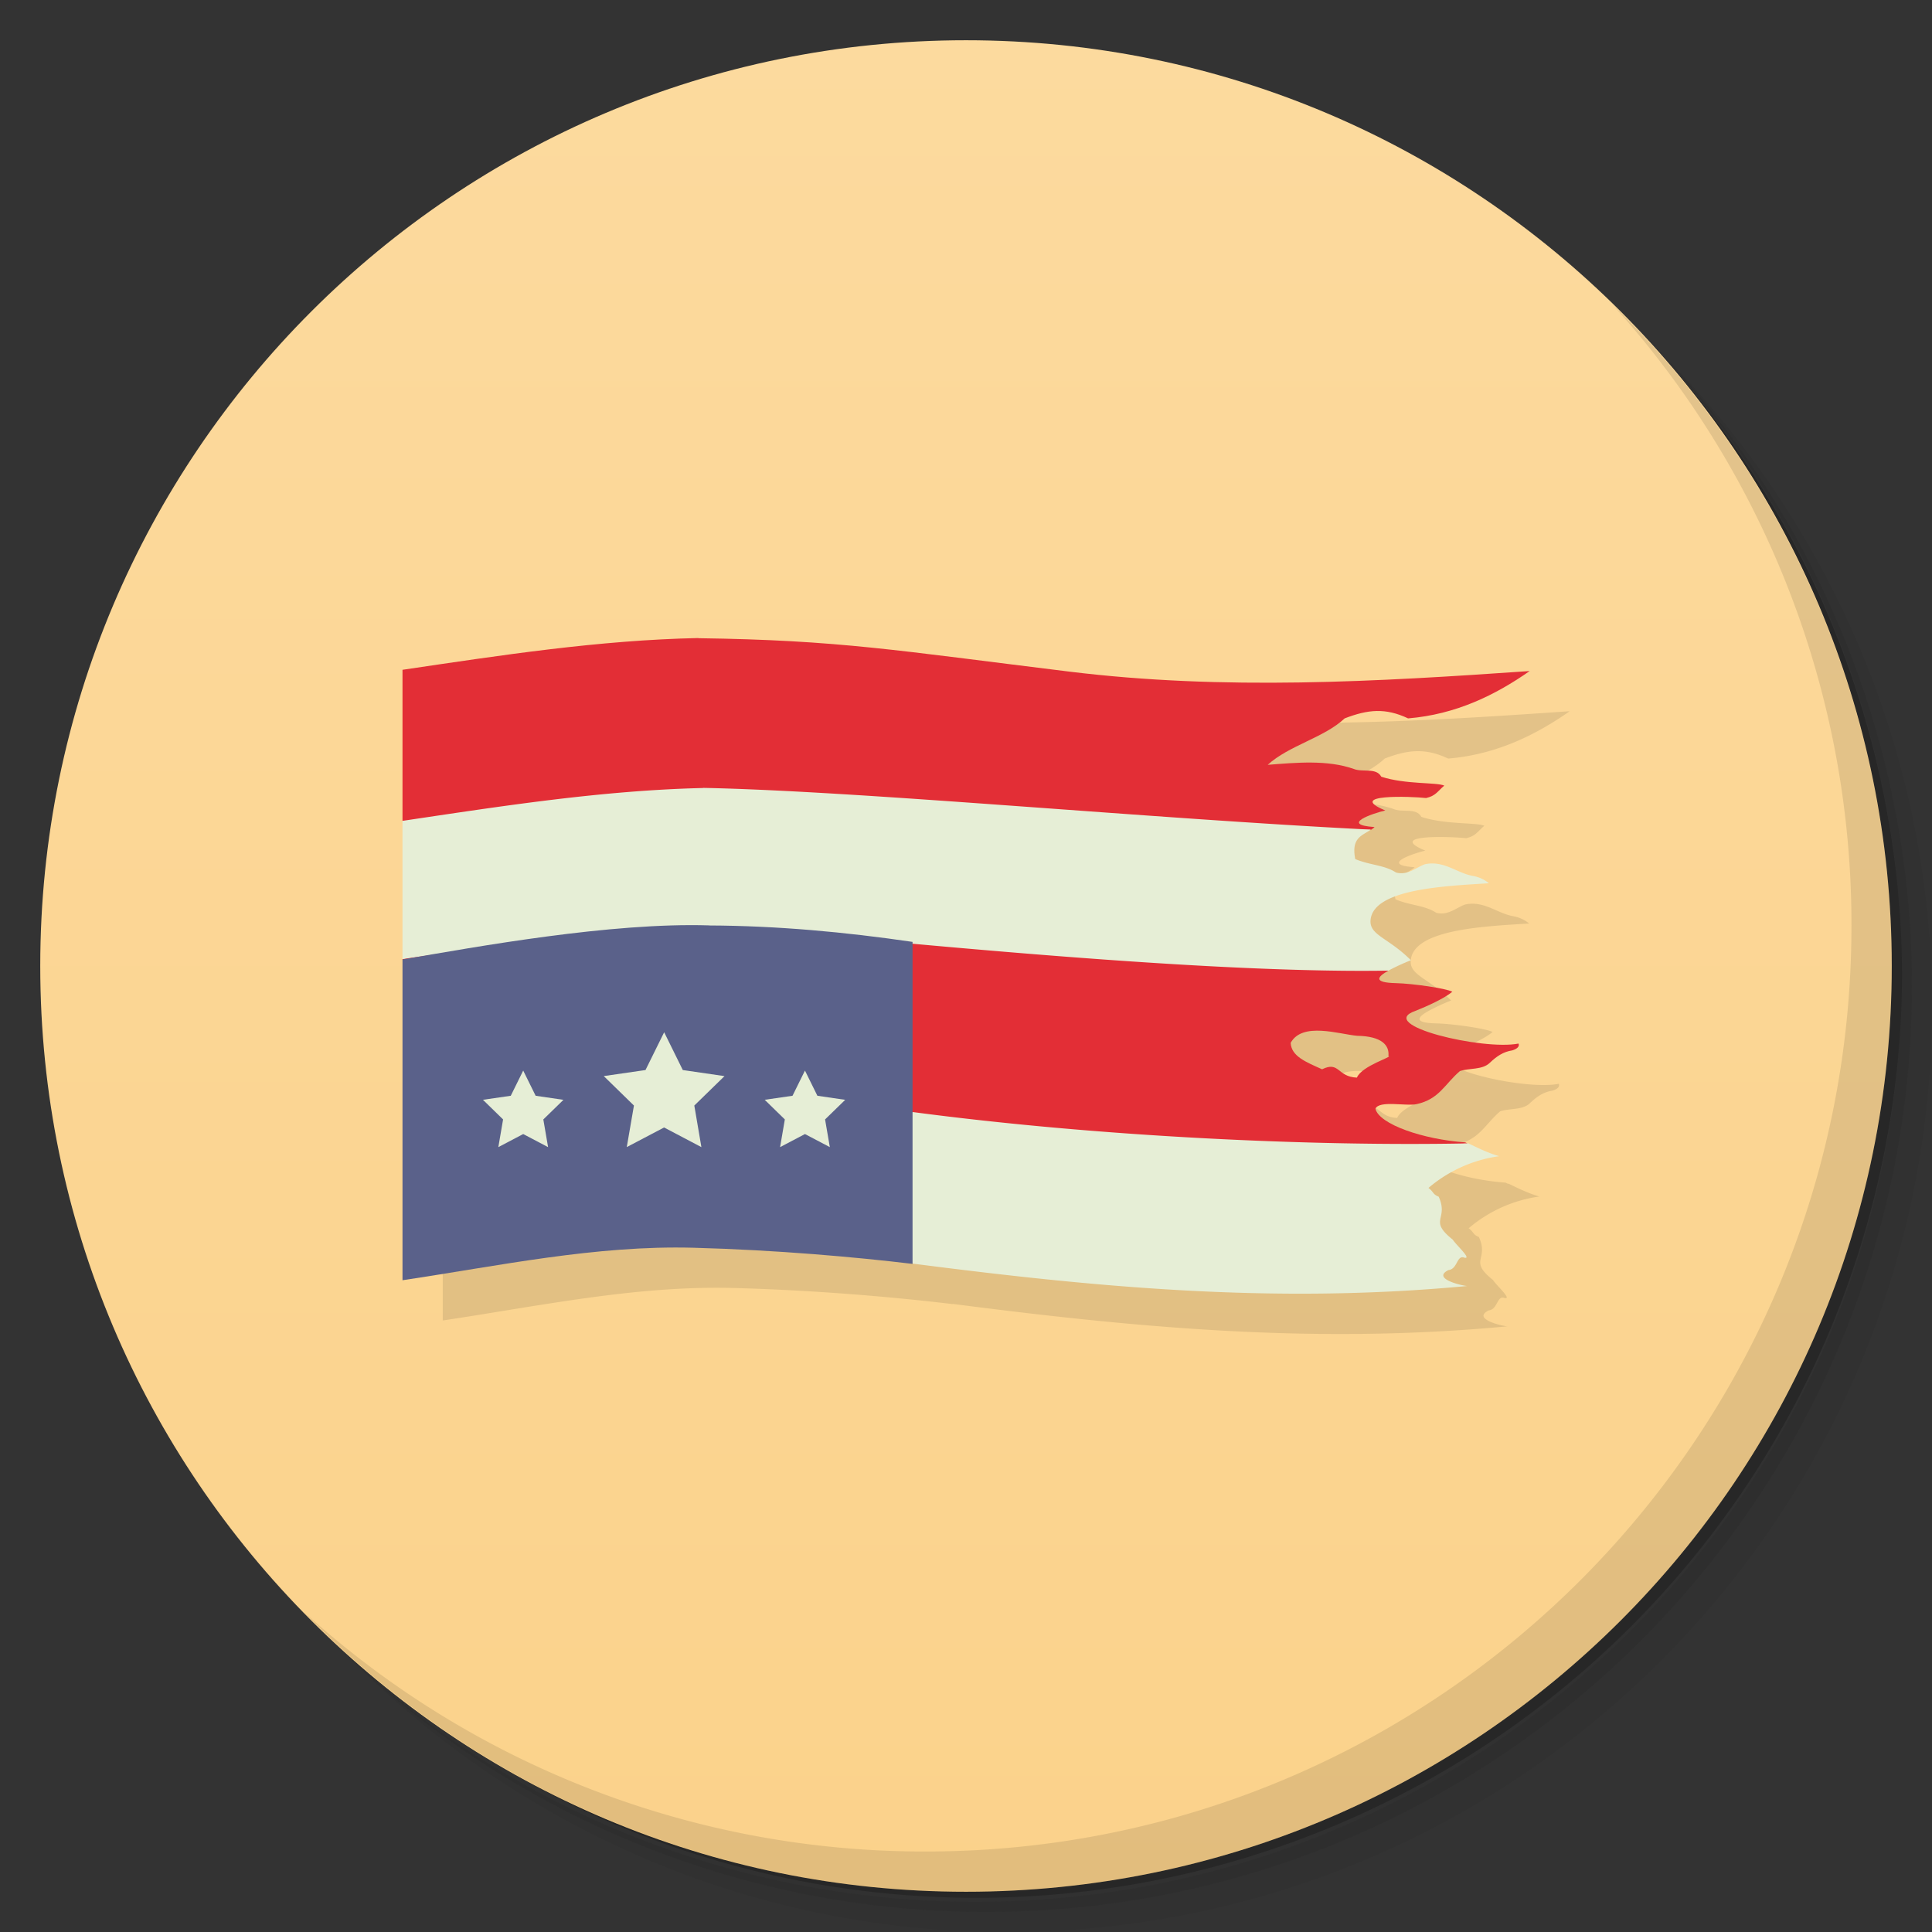 <svg xmlns="http://www.w3.org/2000/svg" viewBox="0 0 48 48">
  <rect x="0" y="0" width="48" height="48" fill="#333333" stroke="none"/>
  <defs>
    <linearGradient id="a" x1="1" x2="47" gradientUnits="userSpaceOnUse" gradientTransform="rotate(-90 24 24)">
      <stop stop-color="#fbd28b"/>
      <stop offset="1" stop-color="#fcda9e"/>
    </linearGradient>
  </defs>
  <path d="M36.31 5c5.859 4.062 9.688 10.831 9.688 18.5 0 12.426-10.07 22.5-22.5 22.5-7.669 0-14.438-3.828-18.5-9.688a23.24 23.24 0 0 0 3.781 4.969 22.923 22.923 0 0 0 15.469 5.969c12.703 0 23-10.298 23-23a22.92 22.92 0 0 0-5.969-15.469A23.216 23.216 0 0 0 36.31 5zm4.969 3.781A22.911 22.911 0 0 1 47.498 24.5c0 12.703-10.297 23-23 23a22.909 22.909 0 0 1-15.719-6.219C12.939 45.425 18.662 48 24.998 48c12.703 0 23-10.298 23-23 0-6.335-2.575-12.06-6.719-16.219z" opacity=".05"/>
  <path d="M41.28 8.781a22.923 22.923 0 0 1 5.969 15.469c0 12.703-10.297 23-23 23A22.92 22.92 0 0 1 8.78 41.281 22.911 22.911 0 0 0 24.499 47.5c12.703 0 23-10.298 23-23A22.909 22.909 0 0 0 41.28 8.781z" opacity=".1"/>
  <path d="M31.25 2.375C39.865 5.529 46 13.792 46 23.505c0 12.426-10.07 22.5-22.5 22.5-9.708 0-17.971-6.135-21.12-14.75a23 23 0 0 0 44.875-7 23 23 0 0 0-16-21.875z" opacity=".2"/>
  <path d="M24 1c12.703 0 23 10.297 23 23S36.703 47 24 47 1 36.703 1 24 11.297 1 24 1z" fill="url(#a)"/>
  <path d="M40.03 7.531A22.922 22.922 0 0 1 45.999 23c0 12.703-10.297 23-23 23A22.92 22.92 0 0 1 7.53 40.031C11.708 44.322 17.54 47 23.999 47c12.703 0 23-10.298 23-23 0-6.462-2.677-12.291-6.969-16.469z" opacity=".1"/>
  <path d="M18.35 16.852c-2.467.051-4.913.429-7.35.789v15.166c2.399-.358 4.805-.873 7.232-.807 2.07.056 4.03.231 5.439.4v-.006l.004.002c2.21.285 4.433.538 6.713.664 2.28.126 4.615.123 7.06-.107-.197-.022-.868-.194-.463-.396.23-.023.205-.382.393-.309.206.049-.216-.329-.285-.447-.309-.246-.333-.37-.311-.504.023-.134.09-.277-.039-.564-.156-.062-.114-.111-.254-.217a3.427 3.427 0 0 1 1.758-.789c-.265-.074-.517-.198-.766-.318h-.02l-.057-.027c-1.051-.073-2.141-.451-2.232-.836.095-.217.782-.055 1.025-.115.563-.123.696-.498 1.074-.82.242-.082.553-.024.742-.205.176-.168.338-.275.557-.309.221-.068.156-.17.156-.17-.878.176-3.565-.46-2.563-.811.29-.115.726-.312.92-.477-.157-.083-.976-.203-1.4-.213-.578-.013-.464-.158-.188-.311.163-.09.367-.183.557-.258-.568-.572-1.05-.62-1-1.018.098-.754 1.833-.825 2.939-.895a.862.862 0 0 0-.412-.184c-.401-.08-.709-.385-1.176-.289-.218.076-.433.289-.723.205-.288-.187-.636-.177-1.01-.332-.106-.54.176-.579.385-.732h.006c.029-.021.06-.038.084-.066-.874-.06-.035-.343.268-.412-1-.414.65-.35 1.012-.309.243-.054.286-.169.453-.309-.194-.086-.963-.025-1.566-.221-.124-.232-.462-.103-.684-.193-.652-.231-1.435-.157-2.137-.102.523-.48 1.401-.674 1.912-1.154.583-.224 1.012-.265 1.576 0 1.184-.097 2.17-.58 3.02-1.176-3.805.264-7.584.487-11.438.014-4.309-.529-5.719-.782-9.213-.83zm15.482 9.758c.321.017.662.105.887.125.607.01.805.233.777.502.131.017-.66.238-.783.537-.491-.017-.431-.42-.865-.207-.404-.182-.763-.322-.781-.656.145-.264.445-.318.766-.301z" opacity=".1" fill-rule="evenodd"/>
  <path d="M17.35 15.852c-2.467.051-4.913.429-7.35.789v3.754l24.06.219h.006c.029-.021.06-.038.084-.066-.874-.06-.035-.343.268-.412-1-.414.65-.35 1.012-.309.243-.054.286-.169.453-.309-.194-.086-.963-.025-1.566-.221-.124-.232-.462-.103-.684-.193-.652-.231-1.435-.157-2.137-.102.523-.48 1.401-.674 1.912-1.154.583-.224 1.012-.265 1.576 0 1.184-.097 2.17-.58 3.02-1.176-3.805.264-7.584.487-11.438.014-4.309-.529-5.719-.782-9.213-.83zM10 23.829l1 4.361c8.487.073 17.04.71 25.461.219l-.057-.027c-1.051-.073-2.141-.451-2.232-.836.095-.217.782-.055 1.025-.115.563-.123.696-.498 1.074-.82.242-.082.553-.024.742-.205.176-.168.338-.275.557-.309.221-.068.156-.17.156-.17-.878.176-3.565-.46-2.563-.811.29-.115.726-.312.92-.477-.157-.083-.976-.203-1.4-.213-.578-.013-.464-.158-.188-.311-11.615-2.735-17.534-2.127-24.496-.287m22.832 1.781c.321.017.662.105.887.125.607.01.805.233.777.502.131.017-.66.238-.783.537-.491-.017-.431-.42-.865-.207-.404-.182-.763-.322-.781-.656.145-.264.445-.318.766-.301z" fill="#e32e36" fill-rule="evenodd"/>
  <path d="M17.467 19.576v.002c-2.506.058-4.991.448-7.467.816v3.434c3.445-.494 6.03-.903 7.846-.805 2.168.121 11.275 1.18 16.65 1.092.163-.09.367-.183.557-.258-.568-.572-1.05-.62-1-1.018.098-.754 1.833-.825 2.939-.895a.862.862 0 0 0-.412-.184c-.401-.08-.709-.385-1.176-.289-.218.076-.433.289-.723.205-.288-.187-.636-.177-1.01-.332-.106-.54.176-.579.385-.732-5.534-.277-12.73-.962-16.59-1.037zm5.205 8.05c-1.297 1.255-.514 2.51 0 3.766l.004.002c2.21.285 4.433.538 6.713.664 2.28.126 4.615.123 7.06-.107-.197-.022-.868-.194-.463-.396.23-.023.205-.382.393-.309.206.049-.216-.329-.285-.447-.309-.246-.333-.37-.311-.504.023-.134.09-.277-.039-.564-.156-.062-.114-.111-.254-.217a3.427 3.427 0 0 1 1.758-.789c-.265-.074-.517-.198-.766-.318-3.837.077-9.145-.161-13.809-.779z" fill="#e6eed6" fill-rule="evenodd"/>
  <path d="M17.613 22.991c-2.436-.075-5.753.526-7.613.847v7.969c2.399-.358 4.805-.873 7.232-.807 2.07.056 4.03.232 5.44.401v-8c-1.675-.245-3.366-.401-5.06-.408" solid-color="#000000" fill="#5a618a" color="#000" fill-rule="evenodd"/>
  <path d="M20.617 28.5l-.618-.325-.618.325.118-.688-.5-.488.691-.1.309-.626.309.626.691.101-.5.487zM17.426 28.5l-.927-.488-.927.487.178-1.032-.75-.732 1.037-.15.464-.939.463.939 1.036.151-.75.731zM13.617 28.5l-.618-.325-.618.325.118-.688-.5-.488.691-.1.309-.626.309.626.691.101-.5.487" solid-color="#000000" fill="#e6eed6" color="#000" fill-rule="evenodd"/>
</svg>

